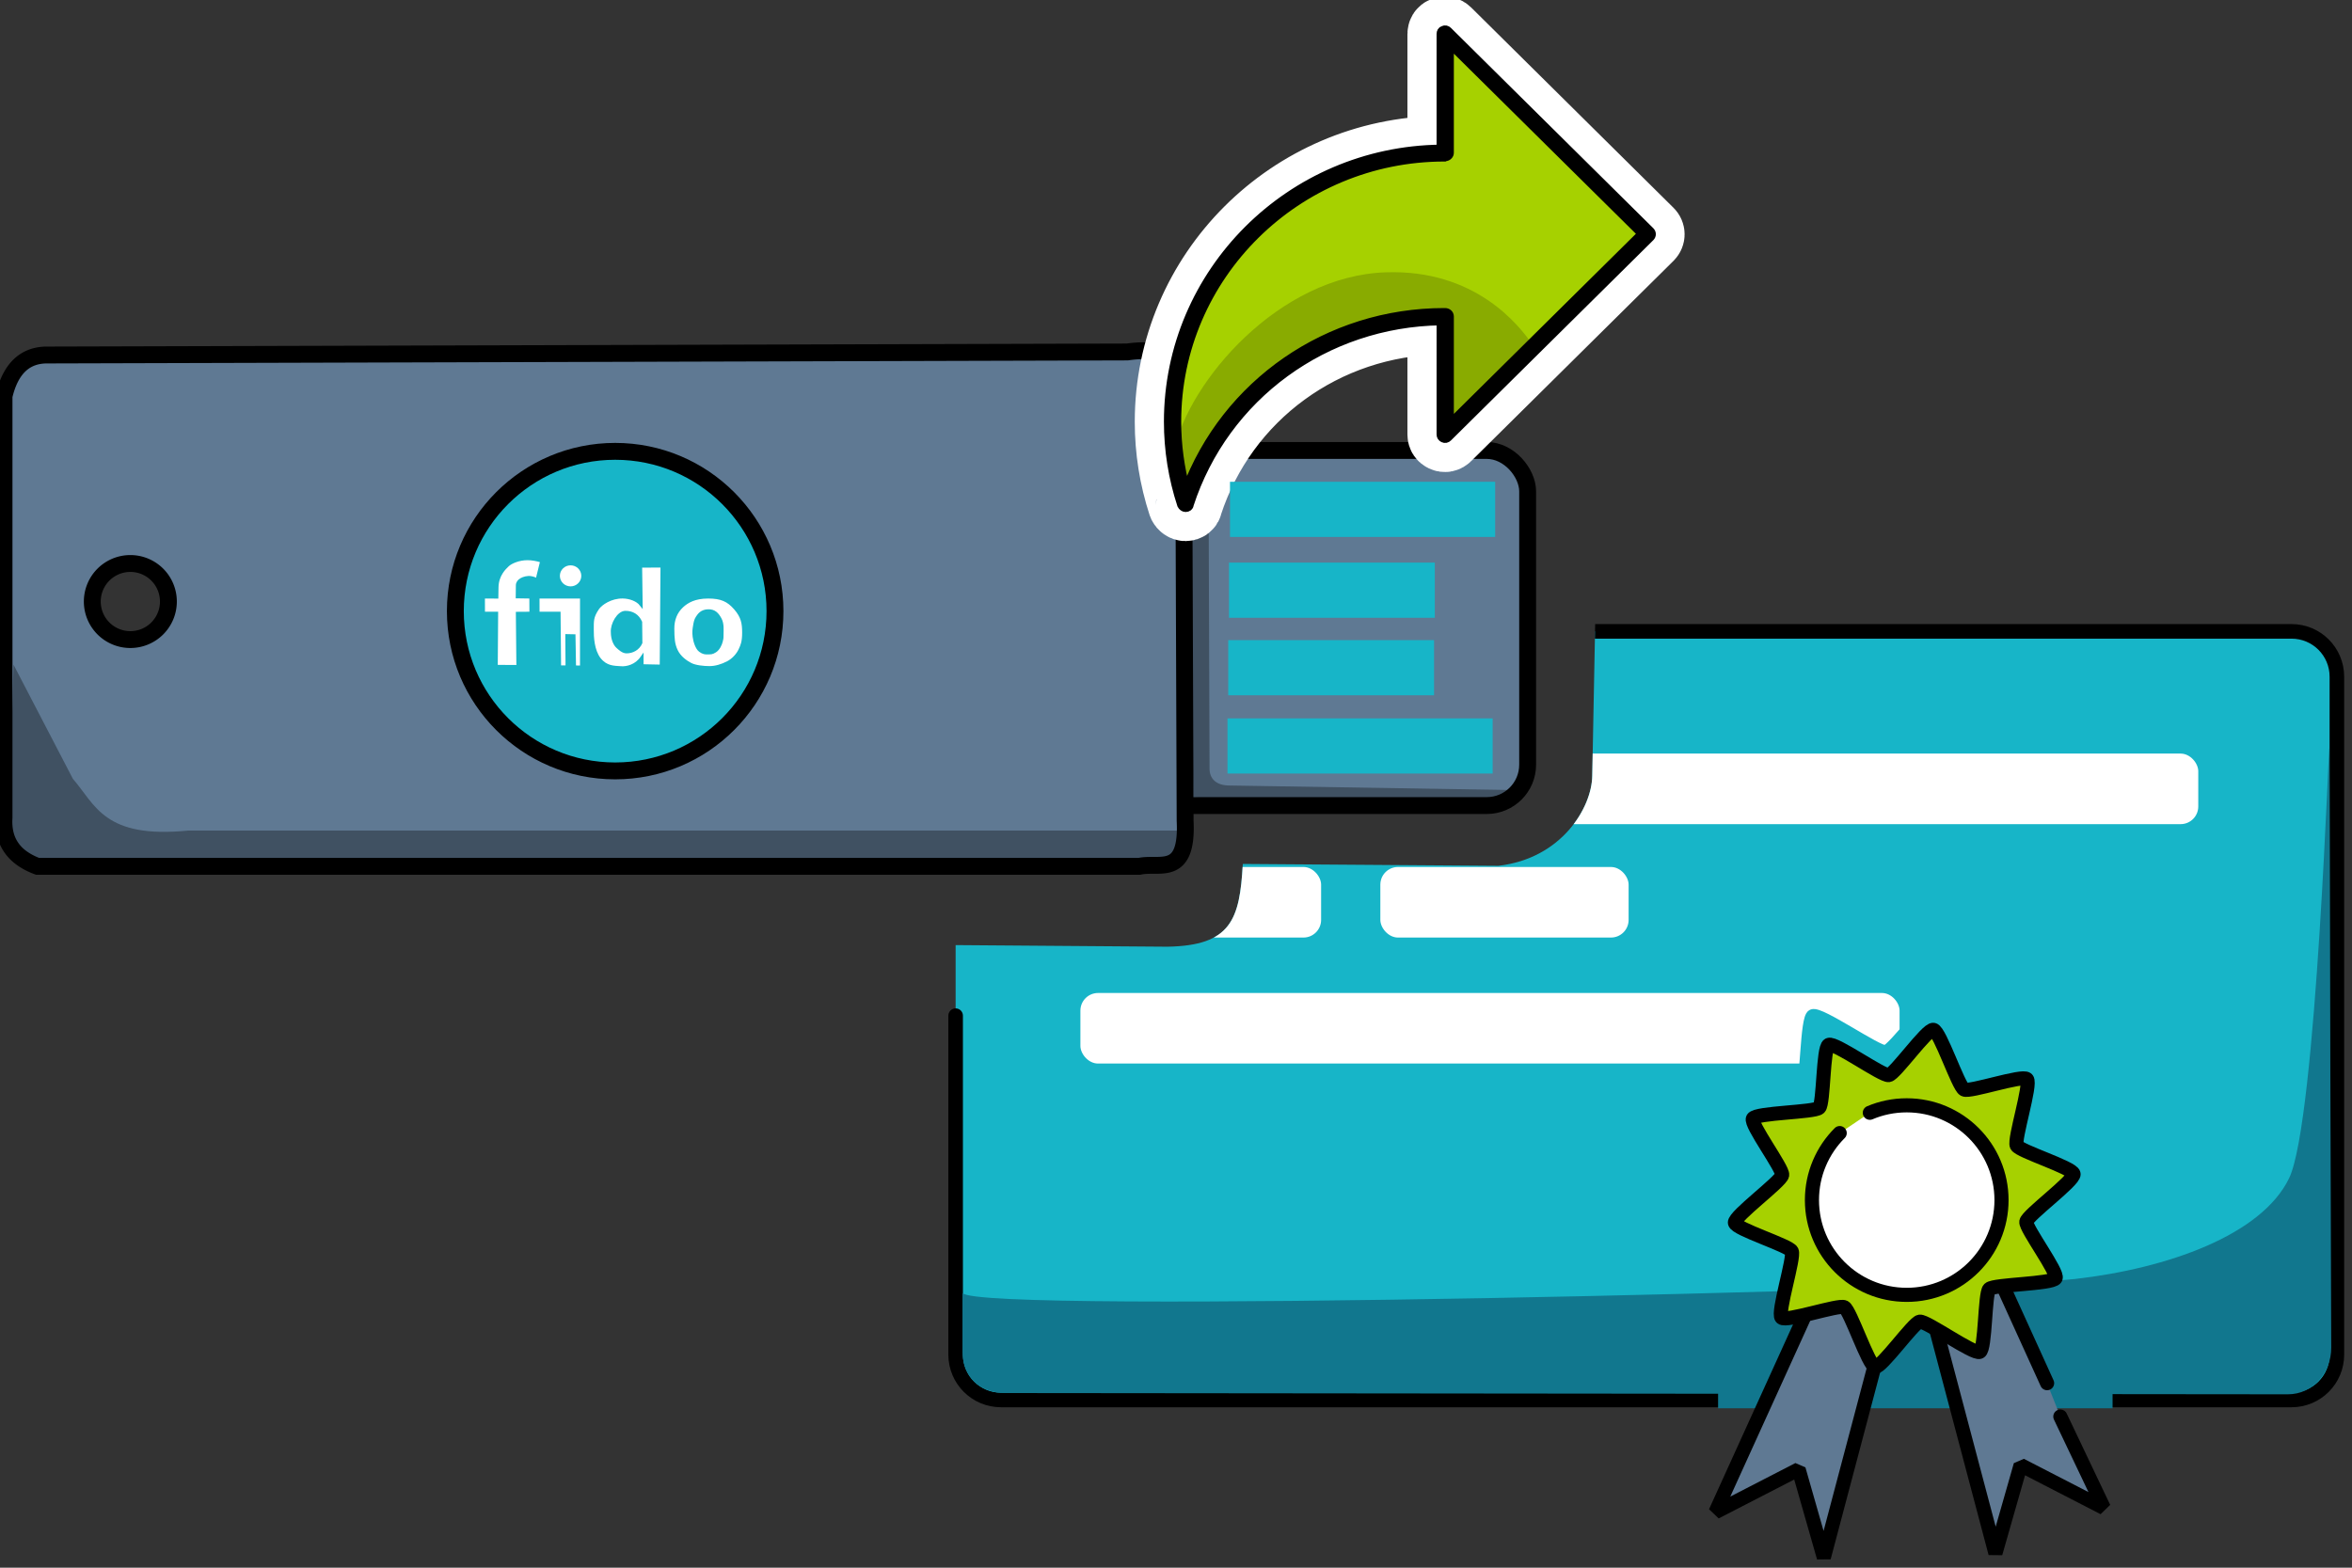 <?xml version="1.0" encoding="UTF-8" standalone="no"?>
<!-- Generator: Adobe Illustrator 24.3.0, SVG Export Plug-In . SVG Version: 6.00 Build 0)  -->

<svg
   version="1.1"
   id="Capa_1"
   x="0px"
   y="0px"
   viewBox="0 0 300 200"
   style="enable-background:new 0 0 300 200;"
   xml:space="preserve"
   sodipodi:docname="fido.svg"
   inkscape:version="1.1.2 (0a00cf5339, 2022-02-04)"
   xmlns:inkscape="http://www.inkscape.org/namespaces/inkscape"
   xmlns:sodipodi="http://sodipodi.sourceforge.net/DTD/sodipodi-0.dtd"
   xmlns="http://www.w3.org/2000/svg"
   xmlns:svg="http://www.w3.org/2000/svg"
   xmlns:rdf="http://www.w3.org/1999/02/22-rdf-syntax-ns#"
   xmlns:cc="http://creativecommons.org/ns#"
   xmlns:dc="http://purl.org/dc/elements/1.1/"><rect x="0" y="0" width="300" height="200" fill="#333333" stroke="none"/><defs
   id="defs1102"><clipPath
     clipPathUnits="userSpaceOnUse"
     id="clipPath1634"><path
       sodipodi:nodetypes="ccccccccccc"
       inkscape:connector-curvature="0"
       id="path1636"
       d="M 3.351,77.452 4.081,197.848 259.467,215.36 293.761,169.026 290.478,5.214 136.517,5.944 135.787,43.887 c -0.066,6.27 -6.018,16.423 -18.607,17.877 L 66.468,61.399 c -0.609,11.045 -2.314,16.192 -14.958,16.418 z"
       style="fill:#ffffff;stroke:none;stroke-width:1.556px;stroke-linecap:butt;stroke-linejoin:miter;stroke-opacity:1" /></clipPath></defs><sodipodi:namedview
   pagecolor="#ffffff"
   bordercolor="#666666"
   borderopacity="1"
   objecttolerance="10"
   gridtolerance="10"
   guidetolerance="10"
   inkscape:pageopacity="0"
   inkscape:pageshadow="2"
   inkscape:window-width="1920"
   inkscape:window-height="1043"
   id="namedview1100"
   showgrid="false"
   inkscape:snap-global="true"
   showguides="true"
   inkscape:zoom="4.265"
   inkscape:cx="147.36225"
   inkscape:cy="84.525205"
   inkscape:window-x="0"
   inkscape:window-y="1080"
   inkscape:window-maximized="1"
   inkscape:current-layer="g1556"
   inkscape:guide-bbox="true"
   inkscape:pagecheckerboard="false"
   inkscape:snap-to-guides="true"
   inkscape:snap-grids="false"><sodipodi:guide
     position="-343.259,264.478"
     orientation="1,0"
     id="guide917"
     inkscape:locked="false" /><sodipodi:guide
     position="224.619,271.981"
     orientation="1,0"
     id="guide919"
     inkscape:locked="false" /><sodipodi:guide
     position="79.083,60.514"
     orientation="0,1"
     id="guide921"
     inkscape:locked="false" /><sodipodi:guide
     position="123.168,-178.268"
     orientation="0,1"
     id="guide867"
     inkscape:locked="false" /><sodipodi:guide
     position="116.369,-183.485"
     orientation="0,1"
     id="guide869"
     inkscape:locked="false" /></sodipodi:namedview>
<style
   type="text/css"
   id="style815">
	.st0{fill:#5F7993;}
	.st1{fill:#17B5C8;}
	.st2{fill:#11828F;}
	.st3{fill:#405162;}
	.st4{fill:#A6D100;}
	.st5{fill:#89AB00;}
	.st6{fill:#FFFFFF;}
	.st7{fill:none;stroke:#17B5C8;stroke-width:2;stroke-miterlimit:10;}
</style>

<g
   transform="matrix(0.643,0,0,0.643,115.783,70.741)"
   id="g1556"
   clip-path="url(#clipPath1634)"><g
     transform="matrix(0.724,0,0,0.724,21.164,18.575)"
     id="g1134" /><g
     style="stroke-width:0.285;stroke-miterlimit:4;stroke-dasharray:none"
     transform="matrix(0.509,0,0,0.509,71.574,43.842)"
     id="g2488" /><path
     sodipodi:nodetypes="cssssssssc"
     inkscape:connector-curvature="0"
     id="rect908"
     d="M 9.5,57.882 V 24.264 c 0,-4.994 4.02,-9.014 9.014,-9.014 h 255.972 c 4.994,0 9.014,4.02 9.014,9.014 v 134.472 c 0,4.994 -4.02,9.014 -9.014,9.014 H 18.514 c -4.994,0 -9.014,-4.02 -9.014,-9.014 V 91.5"
     style="opacity:1;fill:#17b5c8;fill-opacity:1;fill-rule:nonzero;stroke:#000000;stroke-width:2.891;stroke-linecap:round;stroke-linejoin:bevel;stroke-miterlimit:4;stroke-dasharray:none;stroke-dashoffset:0;stroke-opacity:1" /><rect
     ry="3.5"
     y="87"
     x="34.25"
     height="14"
     width="162.5"
     id="rect910-7"
     style="opacity:1;fill:#ffffff;fill-opacity:1;fill-rule:nonzero;stroke:none;stroke-width:1.505;stroke-linecap:round;stroke-linejoin:bevel;stroke-miterlimit:4;stroke-dasharray:none;stroke-dashoffset:0;stroke-opacity:1" /><path
     transform="matrix(1.217,0,0,1.19,-33.825,-16.401)"
     d="m 220.267,136.833 c -0.642,1.167 -12.191,1.22 -13.146,2.148 -0.904,0.879 -0.751,11.935 -1.893,12.471 -1.206,0.567 -10.58,-6.179 -11.898,-5.989 -1.249,0.18 -7.623,9.214 -8.862,8.977 -1.308,-0.25 -4.927,-11.217 -6.105,-11.839 -1.116,-0.589 -11.583,2.973 -12.446,2.054 -0.911,-0.971 2.607,-11.971 2.019,-13.167 -0.557,-1.132 -11.119,-4.403 -11.276,-5.654 -0.166,-1.322 9.146,-8.153 9.373,-9.465 0.215,-1.243 -6.407,-10.097 -5.799,-11.202 0.642,-1.167 12.191,-1.22 13.146,-2.148 0.904,-0.879 0.751,-11.935 1.893,-12.471 1.206,-0.567 10.58,6.179 11.898,5.989 1.249,-0.18 7.623,-9.214 8.862,-8.977 1.308,0.25 4.927,11.217 6.105,11.839 1.116,0.589 11.583,-2.973 12.446,-2.054 0.911,0.971 -2.607,11.971 -2.019,13.167 0.557,1.132 11.119,4.403 11.276,5.654 0.166,1.322 -9.146,8.153 -9.373,9.465 -0.215,1.243 6.407,10.097 5.799,11.202 z"
     inkscape:randomized="0"
     inkscape:rounded="0.1"
     inkscape:flatsided="false"
     sodipodi:arg2="0.81725229"
     sodipodi:arg1="0.48538331"
     sodipodi:r2="24.656752"
     sodipodi:r1="33.936874"
     sodipodi:cy="121"
     sodipodi:cx="190.25"
     sodipodi:sides="10"
     id="path874-5"
     style="opacity:1;fill:#17b5c8;fill-opacity:1;fill-rule:nonzero;stroke:#17b5c8;stroke-width:1.907;stroke-linecap:round;stroke-linejoin:round;stroke-miterlimit:4;stroke-dasharray:none;stroke-dashoffset:0;stroke-opacity:1"
     sodipodi:type="star" /><rect
     ry="0"
     y="162.146"
     x="160.75"
     height="7.25"
     width="78.25"
     id="rect969"
     style="opacity:1;fill:#11778e;fill-opacity:1;fill-rule:nonzero;stroke:none;stroke-width:1.757;stroke-linecap:square;stroke-linejoin:miter;stroke-miterlimit:4;stroke-dasharray:none;stroke-dashoffset:0;stroke-opacity:1" /><path
     sodipodi:nodetypes="czzssssc"
     inkscape:connector-curvature="0"
     id="rect908-3"
     d="m 10.875,146.514 c 2.497,4.324 202.155,-0.68 220.606,-2.764 18.451,-2.084 37.074,-8.716 42.538,-20 5.463,-11.284 7.965,-90.105 7.981,-85.111 l 0.375,118.722 c 0.016,4.994 -3.631,9.269 -8.606,9.264 L 19.356,166.375 C 14.381,166.37 10.875,163.23 10.875,158.236"
     style="opacity:1;fill:#11778e;fill-opacity:1;fill-rule:nonzero;stroke:none;stroke-width:2.886;stroke-linecap:round;stroke-linejoin:bevel;stroke-miterlimit:4;stroke-dasharray:none;stroke-dashoffset:0;stroke-opacity:1" /><path
     sodipodi:nodetypes="ccccccc"
     inkscape:connector-curvature="0"
     id="path876-3"
     d="m 228.639,171.041 8.625,18.125 -16.5,-8.5 -5,17.5 -13.5,-51 12.5,-7.5 11.25,24.75"
     style="fill:#5f7993;stroke:#000000;stroke-width:2.8;stroke-linecap:round;stroke-linejoin:bevel;stroke-miterlimit:4;stroke-dasharray:none;stroke-opacity:1" /><path
     sodipodi:nodetypes="cccccc"
     inkscape:connector-curvature="0"
     id="path876-3-6"
     d="m 182.725,140.506 -22.5,49.5 16.5,-8.5 5,17.5 13.5,-51 z"
     style="fill:#5f7993;stroke:#000000;stroke-width:2.8;stroke-linecap:round;stroke-linejoin:bevel;stroke-miterlimit:4;stroke-dasharray:none;stroke-opacity:1" /><path
     id="path874"
     d="m 227.694,143.583 c -0.642,1.167 -12.191,1.22 -13.146,2.148 -0.904,0.879 -0.751,11.935 -1.893,12.471 -1.206,0.567 -10.58,-6.179 -11.898,-5.989 -1.249,0.18 -7.623,9.214 -8.862,8.977 -1.308,-0.25 -4.927,-11.217 -6.106,-11.839 -1.116,-0.589 -11.583,2.973 -12.446,2.054 -0.911,-0.971 2.607,-11.971 2.019,-13.167 -0.557,-1.132 -11.119,-4.403 -11.276,-5.654 -0.166,-1.322 9.146,-8.153 9.373,-9.465 0.215,-1.243 -6.407,-10.097 -5.799,-11.202 0.642,-1.167 12.191,-1.22 13.146,-2.148 0.904,-0.879 0.751,-11.935 1.893,-12.471 1.206,-0.567 10.58,6.179 11.898,5.989 1.249,-0.18 7.623,-9.214 8.862,-8.977 1.308,0.25 4.927,11.217 6.105,11.839 1.116,0.589 11.583,-2.973 12.446,-2.054 0.911,0.971 -2.607,11.971 -2.019,13.167 0.557,1.132 11.119,4.403 11.276,5.654 0.166,1.322 -9.146,8.153 -9.373,9.465 -0.215,1.243 6.407,10.097 5.799,11.202 z"
     style="opacity:1;fill:#a6d100;fill-opacity:1;fill-rule:nonzero;stroke:#000000;stroke-width:2.8;stroke-linecap:round;stroke-linejoin:round;stroke-miterlimit:4;stroke-dasharray:none;stroke-dashoffset:0;stroke-opacity:1"
     inkscape:connector-curvature="0" /><path
     sodipodi:nodetypes="csssssc"
     inkscape:connector-curvature="0"
     id="path866"
     d="m 190.848,110.766 c 2.249,-0.951 4.723,-1.478 7.319,-1.478 10.384,0 18.802,8.418 18.802,18.802 0,10.384 -8.418,18.802 -18.802,18.802 -10.384,0 -18.802,-8.418 -18.802,-18.802 0,-2.596 0.526,-5.069 1.478,-7.319 0.951,-2.249 2.328,-4.275 4.029,-5.976"
     style="opacity:1;fill:#ffffff;fill-opacity:1;fill-rule:nonzero;stroke:#000000;stroke-width:2.8;stroke-linecap:round;stroke-linejoin:round;stroke-miterlimit:4;stroke-dasharray:none;stroke-dashoffset:0;stroke-opacity:1" /><rect
     ry="3.5"
     y="39.5"
     x="34.5"
     height="14"
     width="221.5"
     id="rect910"
     style="opacity:1;fill:#ffffff;fill-opacity:1;fill-rule:nonzero;stroke:none;stroke-width:1.757;stroke-linecap:round;stroke-linejoin:bevel;stroke-miterlimit:4;stroke-dasharray:none;stroke-dashoffset:0;stroke-opacity:1" /><rect
     ry="3.5"
     y="62"
     x="93.75"
     height="14"
     width="49.25"
     id="rect910-5"
     style="opacity:1;fill:#ffffff;fill-opacity:1;fill-rule:nonzero;stroke:none;stroke-width:0.829;stroke-linecap:round;stroke-linejoin:bevel;stroke-miterlimit:4;stroke-dasharray:none;stroke-dashoffset:0;stroke-opacity:1" /><rect
     ry="3.5"
     y="62"
     x="34"
     height="14"
     width="48"
     id="rect910-3"
     style="opacity:1;fill:#ffffff;fill-opacity:1;fill-rule:nonzero;stroke:none;stroke-width:0.818;stroke-linecap:round;stroke-linejoin:bevel;stroke-miterlimit:4;stroke-dasharray:none;stroke-dashoffset:0;stroke-opacity:1" /></g><g
   id="g1518"
   transform="matrix(0.828,0,0,0.828,-21.573,-1.985)"><rect
     ry="6.3"
     y="71.676"
     x="194.972"
     height="54.712"
     width="66.317"
     id="rect954"
     style="opacity:1;fill:#5f7993;fill-opacity:1;fill-rule:nonzero;stroke:none;stroke-width:2.6;stroke-linecap:round;stroke-linejoin:round;stroke-miterlimit:4;stroke-dasharray:none;stroke-dashoffset:0;stroke-opacity:1" /><path
     sodipodi:nodetypes="ccccccccc"
     inkscape:connector-curvature="0"
     id="path1022"
     d="m 209.894,125.227 -0.995,-52.391 3.316,-0.166 0.166,48.08 c -0.034,1.585 0.975,2.712 3.205,2.678 l 44.225,0.713 -2.082,1.534 -45.928,-0.283 z"
     style="fill:#405162;stroke:none;stroke-width:1px;stroke-linecap:butt;stroke-linejoin:miter;stroke-opacity:1" /><rect
     ry="6.3"
     y="71.804"
     x="195.066"
     height="54.712"
     width="66.317"
     id="rect954-3"
     style="opacity:1;fill:none;fill-opacity:1;fill-rule:nonzero;stroke:#000000;stroke-width:2.6;stroke-linecap:round;stroke-linejoin:round;stroke-miterlimit:4;stroke-dasharray:none;stroke-dashoffset:0;stroke-opacity:1" /><path
     id="path897"
     d="m 203.666,56.793 c -0.84,-0.034 -1.82,0.021 -2.963,0.182 l -166.236,0.469 c -3.511,-0.068 -5.788,2.024 -6.799,6.332 v 64.947 c -0.24,3.808 1.649,6.194 5.158,7.502 H 202.58 c 3.055,-0.687 7.464,1.787 7.033,-7.033 l -0.234,-64.01 c -0.76,-3.531 0.169,-8.15 -5.713,-8.389 z M 47.127,89.566 a 5.862,5.862 0 0 1 5.863,5.861 5.862,5.862 0 0 1 -5.863,5.861 5.862,5.862 0 0 1 -5.861,-5.861 5.862,5.862 0 0 1 5.861,-5.861 z"
     clip-path="none"
     style="fill:#5f7993;stroke:none;stroke-width:2.6;stroke-linecap:butt;stroke-linejoin:miter;stroke-miterlimit:4;stroke-dasharray:none;stroke-opacity:1"
     inkscape:connector-curvature="0" /><path
     sodipodi:nodetypes="cccccccc"
     inkscape:connector-curvature="0"
     id="path1003"
     d="m 28.136,104.807 -0.703,26.26 5.394,5.158 172.332,0.235 3.5,-6.096 H 55.1 c -13.002,1.315 -14.325,-3.939 -17.819,-7.972 z"
     style="fill:#405162;stroke:none;stroke-width:1px;stroke-linecap:butt;stroke-linejoin:miter;stroke-opacity:1" /><circle
     r="24.619"
     cy="96.558"
     cx="120.818"
     id="path952"
     style="opacity:1;fill:#17b5c8;fill-opacity:1;fill-rule:nonzero;stroke:#000000;stroke-width:2.6;stroke-linecap:round;stroke-linejoin:round;stroke-miterlimit:4;stroke-dasharray:none;stroke-dashoffset:0;stroke-opacity:1" /><path
     id="path897-5"
     d="m 202.672,56.446 c -0.84,-0.034 -1.82,0.021 -2.963,0.182 l -166.236,0.469 c -3.511,-0.068 -5.788,2.024 -6.799,6.332 v 64.947 c -0.24,3.808 1.649,6.194 5.158,7.502 H 201.586 c 3.055,-0.687 7.464,1.787 7.033,-7.033 l -0.234,-64.01 c -0.76,-3.531 0.169,-8.15 -5.713,-8.389 z M 46.133,89.22 a 5.862,5.862 0 0 1 5.863,5.861 5.862,5.862 0 0 1 -5.863,5.861 5.862,5.862 0 0 1 -5.861,-5.861 5.862,5.862 0 0 1 5.861,-5.861 z"
     clip-path="none"
     style="fill:none;stroke:#000000;stroke-width:2.6;stroke-linecap:butt;stroke-linejoin:miter;stroke-miterlimit:4;stroke-dasharray:none;stroke-opacity:1"
     inkscape:connector-curvature="0" /><g
     transform="matrix(1.487,0,0,1.487,103.047,-74.728)"
     id="g844"><g
       transform="matrix(0.416,0,0,0.416,34.544,54.97)"
       id="g2734-2"
       style="stroke:#ffffff;stroke-width:16.626;stroke-linejoin:bevel;stroke-miterlimit:4;stroke-dasharray:none"><path
         inkscape:connector-curvature="0"
         id="path2732-7"
         d="m 87.7,119 c -0.4,0 -0.8,-0.3 -1,-0.7 -2.2,-6.7 -3.3,-13.7 -3.3,-20.7 0,-37.2 30.4,-67.5 67.9,-67.9 V 1 c 0,-0.4 0.2,-0.8 0.6,-0.9 0.4,-0.2 0.8,-0.1 1.1,0.2 l 50.4,49.9 c 0.4,0.4 0.4,1 0,1.4 L 153,101.5 c -0.3,0.3 -0.7,0.4 -1.1,0.2 -0.4,-0.2 -0.6,-0.5 -0.6,-0.9 V 72.5 c -28.8,0.4 -53.9,18.7 -62.7,45.8 0,0.4 -0.4,0.7 -0.9,0.7 z m 64.5,-87.3 c -36.8,0 -66.7,29.6 -66.7,65.9 0,5.8 0.8,11.6 2.3,17.1 9.9,-26.6 35.4,-44.3 64.3,-44.3 h 0.2 c 0.6,0 1.1,0.4 1.1,1 v 26.9 l 48,-47.5 -48,-47.5 v 27.3 c 0,0.3 -0.1,0.5 -0.3,0.7 -0.2,0.2 -0.4,0.3 -0.7,0.3 z"
         style="stroke:#ffffff;stroke-width:16.626;stroke-linejoin:bevel;stroke-miterlimit:4;stroke-dasharray:none" /></g><path
       style="fill:#a6d100;stroke-width:0.1;stroke-miterlimit:4;stroke-dasharray:none"
       inkscape:connector-curvature="0"
       id="path2690"
       d="M 118.922,76.129 97.957,55.373 v 12.354 c -0.042,0 -0.083,0 -0.083,0 -15.515,0 -28.119,12.479 -28.119,27.828 0,2.953 0.458,5.824 1.331,8.486 3.619,-11.231 14.226,-19.342 26.788,-19.342 0.042,0 0.083,0 0.083,0 v 12.188 z"
       class="st4" /><path
       style="fill:#89ab00;stroke-width:0.416"
       inkscape:connector-curvature="0"
       id="path2692"
       d="M 107.108,87.776 C 105.528,85.364 100.91,79.79 91.842,80.081 80.653,80.414 71.377,91.478 69.88,98.467 c 0.166,1.456 0.416,2.87 0.79,4.243 1.04,-2.163 7.155,-14.143 15.64,-15.682 0.083,0 0.166,-0.042 0.25,-0.042 3.453,-1.497 7.238,-2.329 11.273,-2.329 0.042,0 0.083,0 0.083,0 v 12.188 z"
       class="st5" /><g
       transform="matrix(0.416,0,0,0.416,34.564,54.957)"
       id="g2734"
       style="stroke:#000000;stroke-width:2.202;stroke-miterlimit:4;stroke-dasharray:none"><path
         inkscape:connector-curvature="0"
         id="path2732"
         d="m 87.7,119 c -0.4,0 -0.8,-0.3 -1,-0.7 -2.2,-6.7 -3.3,-13.7 -3.3,-20.7 0,-37.2 30.4,-67.5 67.9,-67.9 V 1 c 0,-0.4 0.2,-0.8 0.6,-0.9 0.4,-0.2 0.8,-0.1 1.1,0.2 l 50.4,49.9 c 0.4,0.4 0.4,1 0,1.4 L 153,101.5 c -0.3,0.3 -0.7,0.4 -1.1,0.2 -0.4,-0.2 -0.6,-0.5 -0.6,-0.9 V 72.5 c -28.8,0.4 -53.9,18.7 -62.7,45.8 0,0.4 -0.4,0.7 -0.9,0.7 z m 64.5,-87.3 c -36.8,0 -66.7,29.6 -66.7,65.9 0,5.8 0.8,11.6 2.3,17.1 9.9,-26.6 35.4,-44.3 64.3,-44.3 h 0.2 c 0.6,0 1.1,0.4 1.1,1 v 26.9 l 48,-47.5 -48,-47.5 v 27.3 c 0,0.3 -0.1,0.5 -0.3,0.7 -0.2,0.2 -0.4,0.3 -0.7,0.3 z"
         style="stroke:#000000;stroke-width:2.202;stroke-miterlimit:4;stroke-dasharray:none" /></g></g><g
     style="fill:#ffffff"
     transform="matrix(0.483,0,0,0.483,45.965,-88.328)"
     id="g895"><g
       aria-label="fido"
       transform="translate(75.498,445.955)"
       style="font-style:normal;font-variant:normal;font-weight:normal;font-stretch:normal;font-size:64px;line-height:1.25;font-family:Garuda;-inkscape-font-specification:Garuda;letter-spacing:0px;word-spacing:0px;fill:#ffffff;fill-opacity:1;stroke:none"
       id="flowRoot834"><path
         d="m 49.564,-73.256 c -0.747,0.422 -1.247,1.039 -1.256,1.844 l -0.041,3.666 4.339,0.066 0.027,5.199 -4.324,0.032 0.166,16.966 -6.943,-0.041 0.124,-16.966 h -4.201 l -0.02,-5.2 4.287,0.022 0.049,-3.105 c 0.062,-3.922 2.466,-6.181 3.445,-7.093 0.979,-0.911 3.46,-2.05 6.305,-2.05 1.316,0 2.915,0.254 4.551,0.758 l -1.493,6.054 c -0.682,-0.375 -1.043,-0.563 -2.015,-0.734 -0.972,-0.172 -2.251,0.16 -2.999,0.581 z"
         style="font-size:53.333px;fill:#ffffff;stroke:#17b5c8"
         id="path842"
         inkscape:connector-curvature="0"
         sodipodi:nodetypes="zsccccccccccszscczz" /><path
         d="M 61.733,-45.358 61.567,-62.471 H 54.865 l -0.012,-5.201 13.919,-0.015 -0.012,22.371 c -0.835,-0.004 -1.472,-0.009 -2.262,-0.016 l -0.174,-9.953 -2.246,-0.047 0.075,9.984 c -0.876,-0.002 -1.544,-0.005 -2.42,-0.01 z"
         style="font-size:53.333px;fill:#ffffff;stroke:#17b5c8"
         id="path844"
         inkscape:connector-curvature="0"
         sodipodi:nodetypes="cccccccccccc" /><path
         d="m 81.367,-45.091 c -2.332,-0.16 -4.754,-0.066 -6.923,-2.768 -2.133,-2.738 -2.311,-7.111 -2.288,-9.447 0.026,-2.716 -0.156,-3.962 1.702,-6.723 1.038,-1.542 4.237,-3.736 8.076,-3.668 2.324,0.041 4.666,0.953 5.81,2.406 l -0.166,-12.244 6.861,-0.041 -0.249,31.969 -6.156,-0.124 v -2.626 c -1.849,2.702 -4.779,3.396 -6.667,3.266 z m 6.223,-14.568 c -0.967,-2.135 -2.684,-3.106 -4.858,-3.102 -2.174,0.004 -4.362,3.766 -4.13,6.408 0,2.07 0.801,3.772 1.559,4.471 0.744,0.686 1.784,1.672 2.904,1.687 1.877,0.025 3.728,-0.955 4.596,-2.871 z"
         style="font-size:53.333px;fill:#ffffff;stroke:#17b5c8"
         id="path846"
         inkscape:connector-curvature="0"
         sodipodi:nodetypes="scsssccccccssczcsscc" /><path
         d="m 109.577,-45.132 c -1.915,0 -4.569,-0.271 -6.068,-1.055 -1.5,-0.785 -3.508,-2.187 -4.535,-4.329 -1.026,-2.142 -1.094,-4.01 -1.125,-6.997 -0.031,-2.955 0.961,-5.41 2.957,-7.262 1.595,-1.479 3.998,-2.912 8.344,-2.912 4.172,-1.46e-4 6.395,1.009 8.688,3.658 2.293,2.649 2.638,4.731 2.638,7.718 0,2.987 -0.499,4.091 -1.179,5.546 -0.68,1.455 -2.099,3.134 -3.954,4.08 -1.856,0.946 -3.852,1.552 -5.766,1.552 z m -0.489,-18.121 c -2.053,0.083 -2.809,1.235 -3.378,2.054 -0.57,0.819 -0.722,1.694 -0.902,2.815 -0.181,1.121 -0.303,1.814 -0.12,3.358 0.183,1.544 0.898,3.71 1.904,4.432 1.007,0.723 1.595,0.775 2.496,0.734 0.901,-0.041 1.2,0.088 2.283,-0.598 1.083,-0.686 1.744,-2.281 1.923,-3.074 0.179,-0.793 0.251,-0.745 0.251,-2.156 0,-1.411 0.227,-3.382 -0.604,-4.925 -0.831,-1.543 -1.8,-2.723 -3.853,-2.64 z"
         style="font-size:53.333px;fill:#ffffff;stroke:#17b5c8"
         id="path848"
         inkscape:connector-curvature="0"
         sodipodi:nodetypes="ssssssssssssssssssssss" /></g><ellipse
       style="opacity:1;fill:#ffffff;fill-opacity:1;fill-rule:nonzero;stroke:#17b5c8;stroke-width:0.782;stroke-linecap:round;stroke-linejoin:round;stroke-miterlimit:4;stroke-dasharray:none;stroke-dashoffset:0;stroke-opacity:1"
       id="path863"
       cx="140.758"
       cy="371.534"
       rx="3.809"
       ry="3.747" /></g><rect
     ry="0"
     y="76.629"
     x="215.531"
     height="8.501"
     width="40.849"
     id="rect956"
     style="opacity:1;fill:#17b5c8;fill-opacity:1;fill-rule:nonzero;stroke:none;stroke-width:2.6;stroke-linecap:round;stroke-linejoin:round;stroke-miterlimit:4;stroke-dasharray:none;stroke-dashoffset:0;stroke-opacity:1" /><rect
     ry="0"
     y="113.082"
     x="215.144"
     height="8.501"
     width="40.849"
     id="rect956-3"
     style="opacity:1;fill:#17b5c8;fill-opacity:1;fill-rule:nonzero;stroke:none;stroke-width:2.6;stroke-linecap:round;stroke-linejoin:round;stroke-miterlimit:4;stroke-dasharray:none;stroke-dashoffset:0;stroke-opacity:1" /><rect
     ry="0"
     y="89.081"
     x="215.379"
     height="8.501"
     width="31.705"
     id="rect956-3-6"
     style="opacity:1;fill:#17b5c8;fill-opacity:1;fill-rule:nonzero;stroke:none;stroke-width:2.291;stroke-linecap:round;stroke-linejoin:round;stroke-miterlimit:4;stroke-dasharray:none;stroke-dashoffset:0;stroke-opacity:1" /><rect
     ry="0"
     y="101.025"
     x="215.261"
     height="8.501"
     width="31.705"
     id="rect956-3-6-7"
     style="opacity:1;fill:#17b5c8;fill-opacity:1;fill-rule:nonzero;stroke:none;stroke-width:2.291;stroke-linecap:round;stroke-linejoin:round;stroke-miterlimit:4;stroke-dasharray:none;stroke-dashoffset:0;stroke-opacity:1" /></g></svg>
